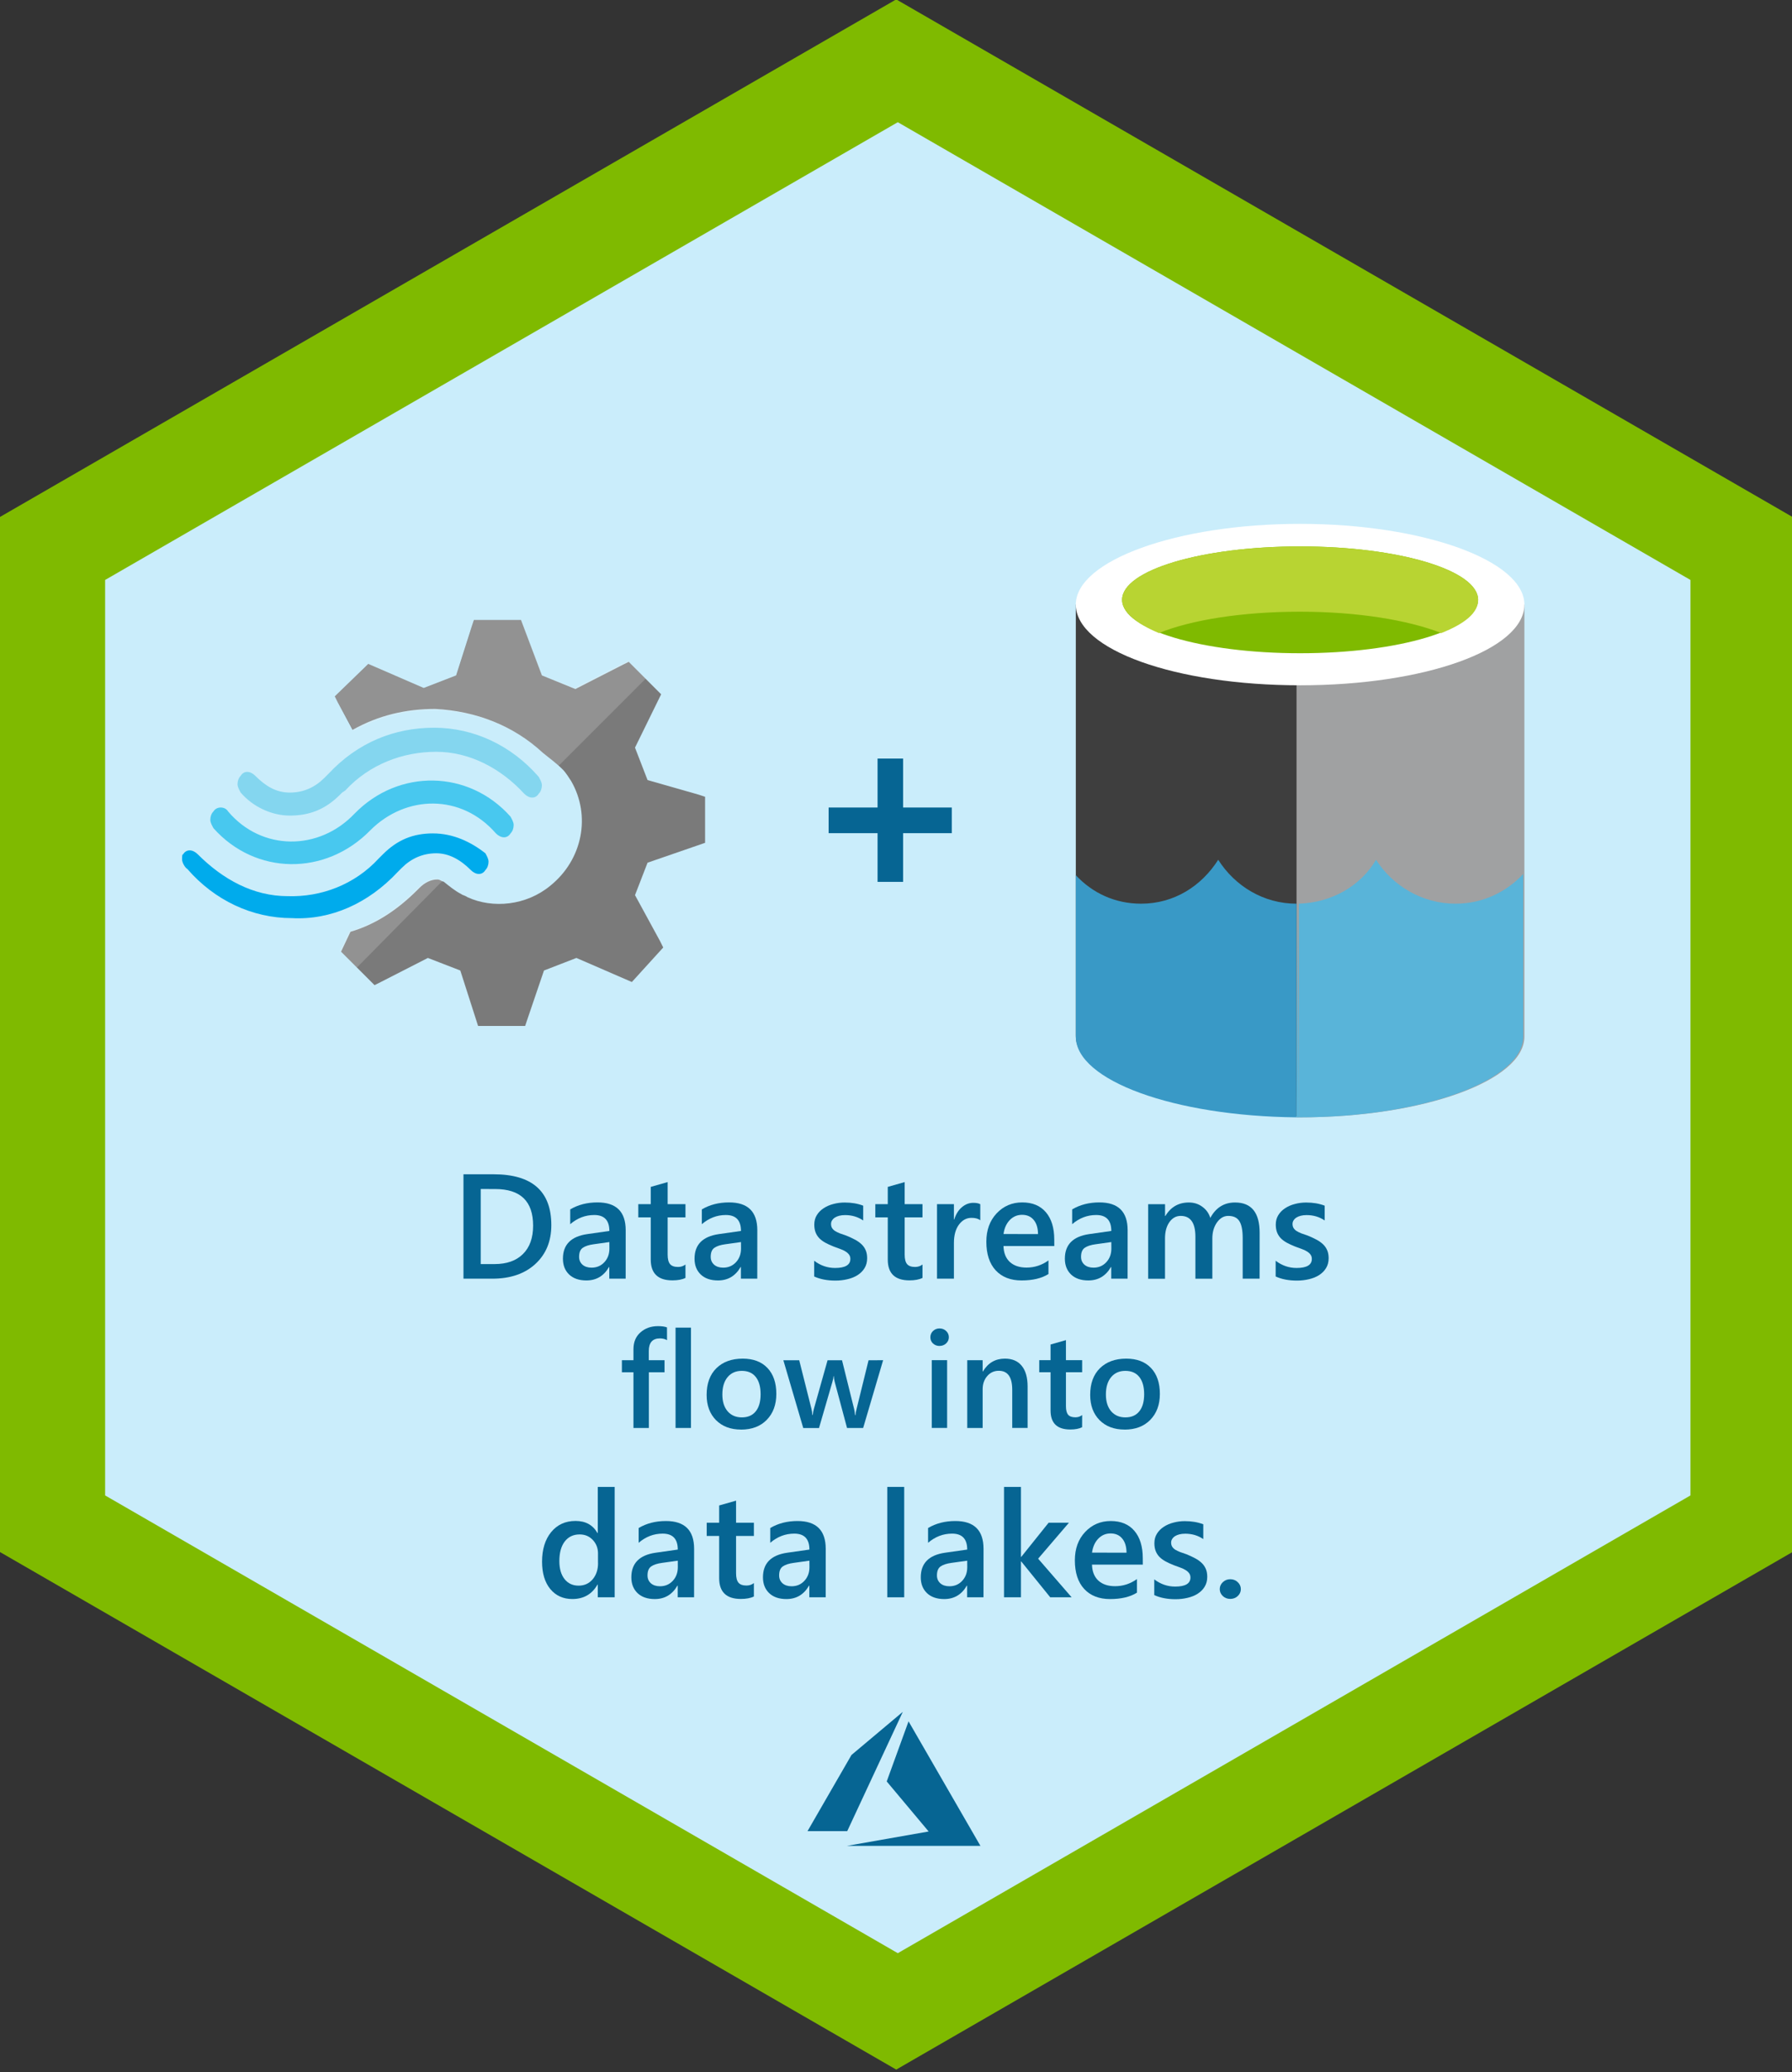 <?xml version="1.0" encoding="UTF-8" standalone="no"?>
<!-- Created with Inkscape (http://www.inkscape.org/) -->

<svg
   xmlns:dc="http://purl.org/dc/elements/1.1/"
   xmlns:cc="http://creativecommons.org/ns#"
   xmlns:rdf="http://www.w3.org/1999/02/22-rdf-syntax-ns#"
   xmlns:svg="http://www.w3.org/2000/svg"
   xmlns="http://www.w3.org/2000/svg"
   xmlns:sodipodi="http://sodipodi.sourceforge.net/DTD/sodipodi-0.dtd"
   xmlns:inkscape="http://www.inkscape.org/namespaces/inkscape"
   width="1.73in"
   height="2in"
   viewBox="0 0 43.942 50.8"
   version="1.1"
   id="svg8"
   inkscape:version="0.92.3 (2405546, 2018-03-11)"
   sodipodi:docname="Azure Streams and Lakes.svg">
  <rect x="0" y="0" width="43.942" height="50.8" fill="#333333" stroke="none"/>
  <defs
     id="defs2" />
  <sodipodi:namedview
     id="base"
     pagecolor="#ffffff"
     bordercolor="#666666"
     borderopacity="1.0"
     inkscape:pageopacity="0.0"
     inkscape:pageshadow="2"
     inkscape:zoom="4.0833333"
     inkscape:cx="-21.461796"
     inkscape:cy="93.872702"
     inkscape:document-units="mm"
     inkscape:current-layer="text891"
     showgrid="false"
     units="in"
     inkscape:window-width="3000"
     inkscape:window-height="1875"
     inkscape:window-x="-13"
     inkscape:window-y="2147"
     inkscape:window-maximized="1"
     showguides="false" />
  <g
     inkscape:label="Layer 1"
     inkscape:groupmode="layer"
     id="layer1"
     transform="translate(0,-246.2)">
    <path
       sodipodi:type="star"
       style="fill:#7fba00;fill-opacity:1;stroke-width:0.208"
       id="path821"
       sodipodi:sides="6"
       sodipodi:cx="97.673737"
       sodipodi:cy="184.21606"
       sodipodi:r1="112.78392"
       sodipodi:r2="97.673744"
       sodipodi:arg1="0.52359878"
       sodipodi:arg2="1.0471976"
       inkscape:flatsided="true"
       inkscape:rounded="0"
       inkscape:randomized="0"
       d="M 195.347,240.608 97.674,297 -3.7838365e-6,240.608 -3.2873954e-6,127.824 97.674,71.432 195.347,127.824 Z"
       transform="matrix(0.225,0,0,0.225,8.5114655e-7,230.113)"
       inkscape:label="Border Hex" />
    <path
       sodipodi:type="star"
       style="fill:#caedfb;fill-opacity:1;stroke-width:0.208"
       id="path821-6"
       sodipodi:sides="6"
       sodipodi:cx="97.673737"
       sodipodi:cy="184.21606"
       sodipodi:r1="112.78392"
       sodipodi:r2="97.673744"
       sodipodi:arg1="0.52359878"
       sodipodi:arg2="1.0471976"
       inkscape:flatsided="true"
       inkscape:rounded="0"
       inkscape:randomized="0"
       d="M 195.347,240.608 97.674,297 -3.7838365e-6,240.608 -3.2873954e-6,127.824 97.674,71.432 195.347,127.824 Z"
       transform="matrix(0.199,0,0,0.199,2.578,234.981)"
       inkscape:label="Inner Hex" />
    <g
       transform="matrix(0.265,0,0,0.265,19.801,287.69)"
       id="g851"
       style="fill:#066593;fill-opacity:1"
       inkscape:label="Azure Logo">
      <polygon
         id="polygon827"
         points="9.35,2.68 7.33,8.24 11.21,12.87 3.65,14.2 16,14.2 "
         style="fill:#066593;fill-opacity:1" />
      <polygon
         id="polygon829"
         points="0,12.84 3.67,12.84 3.67,12.85 8.82,1.8 4.07,5.79 "
         style="fill:#066593;fill-opacity:1" />
    </g>
    <g
       transform="matrix(0.291,0,0,0.291,24.605,259.043)"
       id="g855"
       inkscape:label="Data Lake Logo">
      <g
         id="g14">
        <path
           style="fill:#3e3e3e"
           inkscape:connector-curvature="0"
           id="path4"
           d="m 6.1,6.8 v 36.3 c 0,3.8 8.4,6.8 18.9,6.8 V 6.8 Z"
           class="st0" />
        <path
           style="fill:#a0a1a2"
           inkscape:connector-curvature="0"
           id="path6"
           d="M 24.7,50 H 25 c 10.4,0 18.9,-3.1 18.9,-6.8 V 6.8 H 24.7 Z"
           class="st1" />
        <path
           style="fill:#ffffff"
           inkscape:connector-curvature="0"
           id="path8"
           d="m 43.9,6.8 c 0,3.8 -8.4,6.8 -18.9,6.8 C 14.5,13.6 6.1,10.6 6.1,6.8 6.1,3.1 14.6,0 25,0 35.4,0 43.9,3.1 43.9,6.8"
           class="st2" />
        <path
           style="fill:#7fba00"
           inkscape:connector-curvature="0"
           id="path10"
           d="m 40,6.4 c 0,2.5 -6.7,4.5 -15,4.5 -8.3,0 -15,-2 -15,-4.5 0,-2.5 6.7,-4.5 15,-4.5 8.3,0 15,2 15,4.5"
           class="st3" />
        <path
           style="fill:#b8d432"
           inkscape:connector-curvature="0"
           id="path12"
           d="M 36.9,9.2 C 38.9,8.4 40,7.5 40,6.4 40,3.9 33.3,1.9 25,1.9 c -8.3,0 -15,2 -15,4.5 0,1 1.2,2 3.1,2.8 2.7,-1.1 7,-1.8 11.9,-1.8 4.8,0 9.1,0.7 11.9,1.8"
           class="st4" />
      </g>
      <g
         id="g26">
        <path
           style="fill:#3999c6"
           inkscape:connector-curvature="0"
           id="path16"
           d="M 24.7,50 V 32 C 21.9,32 19.5,30.5 18.1,28.3 16.7,30.5 14.4,32 11.6,32 9.4,32 7.5,31.1 6.1,29.6 v 13.6 c 0,3.7 8.3,6.7 18.6,6.8 z"
           class="st5" />
        <path
           style="fill:#3999c6"
           inkscape:connector-curvature="0"
           id="path18"
           d="M 25,50 Z"
           class="st5" />
        <path
           style="fill:#59b4d9"
           inkscape:connector-curvature="0"
           id="path20"
           d="M 24.7,50 H 25 c -0.1,0 -0.2,0 -0.3,0 z"
           class="st6" />
        <path
           style="fill:#59b4d9"
           inkscape:connector-curvature="0"
           id="path22"
           d="m 38.1,32 c -2.8,0 -5.3,-1.5 -6.7,-3.7 -1.3,2.2 -3.7,3.6 -6.5,3.7 v 18 0 c 10.4,0 18.9,-3.1 18.9,-6.8 V 29.5 C 42.4,31 40.4,32 38.1,32 Z"
           class="st6" />
        <path
           style="fill:#59b4d9"
           inkscape:connector-curvature="0"
           id="path24"
           d="m 24.8,32 v 0 l -0.1,18 c 0.1,0 0.1,0 0.2,0 v 0 L 24.8,32 c 0.1,0 0.1,0 0,0 z"
           class="st6" />
      </g>
    </g>
    <g
       id="g4590"
       inkscape:label="Stream Analytics Icon"
       transform="matrix(0.441,0,0,0.441,2.588,148.933)">
      <path
         id="path2"
         d="m 29.44,270.322 0.698,-1.803 3.199,-1.105 v -2.559 l -0.349,-0.116 -2.85,-0.814 -0.698,-1.803 1.454,-2.966 v 0 l -1.803,-1.803 -0.349,0.174 -2.617,1.338 -1.861,-0.756 -1.163,-3.083 H 20.483 l -0.116,0.349 -0.872,2.734 -1.803,0.698 -3.083,-1.338 -1.861,1.803 0.174,0.349 0.814,1.512 c 1.454,-0.814 2.966,-1.163 4.595,-1.163 2.268,0.116 4.362,0.931 5.991,2.443 0.349,0.291 0.698,0.523 1.105,0.931 0.174,0.174 0.349,0.465 0.465,0.64 1.105,1.919 0.64,4.362 -1.163,5.816 -1.338,1.105 -3.199,1.28 -4.595,0.64 -0.174,-0.116 -0.291,-0.116 -0.349,-0.174 v 0 0 c -0.349,-0.174 -0.698,-0.465 -0.989,-0.698 -0.116,0 -0.174,-0.116 -0.349,-0.116 -0.349,0 -0.698,0.174 -0.989,0.465 l -0.116,0.116 v 0 c -1.105,1.105 -2.327,1.919 -3.723,2.327 l -0.523,1.105 1.745,1.745 0.116,0.116 0.349,-0.174 2.617,-1.338 1.803,0.698 0.989,3.083 h 2.617 l 0.116,-0.349 0.931,-2.734 1.803,-0.698 3.083,1.338 1.745,-1.919 -0.174,-0.349 z"
         inkscape:connector-curvature="0"
         style="fill:#7a7a7a;stroke-width:0.582" />
      <path
         id="path4-0"
         d="m 13.852,265.785 v 0 0 c -1.978,2.094 -5.177,2.094 -7.038,-0.116 -0.174,-0.291 -0.64,-0.291 -0.814,0 -0.116,0.116 -0.174,0.291 -0.174,0.465 0,0.174 0.116,0.349 0.174,0.465 2.327,2.617 6.224,2.676 8.725,0.116 v 0 0 c 1.978,-1.978 5.06,-2.036 6.98,0.174 0.291,0.291 0.64,0.291 0.814,0 0.116,-0.116 0.174,-0.291 0.174,-0.465 0,-0.174 -0.116,-0.349 -0.174,-0.465 -2.327,-2.617 -6.224,-2.676 -8.666,-0.174 z"
         inkscape:connector-curvature="0"
         style="fill:#48c8ef;stroke-width:0.582" />
      <path
         id="path6-5"
         d="m 18.214,266.89 c -1.105,0 -1.978,0.349 -2.792,1.163 l -0.116,0.116 -0.116,0.116 c -1.338,1.454 -3.199,2.152 -5.06,2.094 -1.919,0 -3.606,-0.931 -5.002,-2.327 -0.291,-0.291 -0.64,-0.291 -0.814,0 -0.058,0 -0.058,0.116 -0.058,0.291 0,0.174 0.174,0.465 0.291,0.523 1.512,1.745 3.606,2.734 5.816,2.734 2.152,0.116 4.246,-0.814 5.875,-2.559 l 0.116,-0.116 0.116,-0.116 c 0.523,-0.523 1.163,-0.814 1.919,-0.814 0.698,0 1.338,0.349 1.919,0.931 0.291,0.291 0.64,0.291 0.814,0 0.116,-0.116 0.174,-0.291 0.174,-0.465 0,-0.174 -0.116,-0.349 -0.174,-0.465 -0.814,-0.64 -1.803,-1.105 -2.908,-1.105 z"
         inkscape:connector-curvature="0"
         style="fill:#00abec;stroke-width:0.582" />
      <path
         id="path8-9"
         d="m 13.329,264.505 c 1.338,-1.454 3.199,-2.152 5.06,-2.152 1.861,0 3.606,0.931 4.886,2.327 0.291,0.291 0.64,0.291 0.814,0 0.116,-0.116 0.174,-0.291 0.174,-0.465 0,-0.174 -0.116,-0.349 -0.174,-0.465 -1.512,-1.745 -3.606,-2.734 -5.816,-2.734 -2.21,0 -4.246,0.814 -5.875,2.559 l -0.116,0.116 -0.116,0.116 c -0.523,0.523 -1.163,0.814 -1.919,0.814 -0.756,0 -1.338,-0.349 -1.919,-0.931 -0.291,-0.291 -0.64,-0.291 -0.814,0 -0.116,0.116 -0.174,0.291 -0.174,0.465 0,0.174 0.116,0.349 0.174,0.465 0.698,0.814 1.745,1.28 2.734,1.28 1.105,0 1.978,-0.349 2.792,-1.163 l 0.116,-0.116 z"
         inkscape:connector-curvature="0"
         style="fill:#84d6ef;stroke-width:0.582" />
      <g
         transform="matrix(0.582,0,0,0.582,4.255,251.709)"
         id="g14-0"
         enable-background="new    "
         style="opacity:0.2">
        <path
           id="path10-7"
           d="m 24.9,30.6 c -0.2,0 -0.3,-0.2 -0.6,-0.2 -0.6,0 -1.2,0.3 -1.7,0.8 l -0.2,0.2 c -1.9,1.9 -4,3.3 -6.4,4 l -0.9,1.9 1.6,1.6 8.2,-8.3 c 0,0 0,0 0,0 z"
           inkscape:connector-curvature="0"
           style="fill:#f1f1f1" />
        <path
           id="path12-6"
           d="m 16.4,16.3 c 2.5,-1.4 5.1,-2 7.9,-2 3.9,0.2 7.5,1.6 10.3,4.2 0.5,0.4 0.9,0.7 1.4,1.1 L 44.3,11.3 42.6,9.6 42,9.9 37.5,12.2 34.4,11 32.4,5.7 h -4.5 l -0.2,0.6 -1.5,4.7 -3.1,1.2 -5.3,-2.3 -3.2,3.1 0.3,0.6 z"
           inkscape:connector-curvature="0"
           style="fill:#f1f1f1" />
      </g>
    </g>
    <g
       aria-label="+"
       style="font-style:normal;font-variant:normal;font-weight:normal;font-stretch:normal;font-size:4.233px;line-height:1.25;font-family:'Segoe UI';-inkscape-font-specification:'Segoe UI';letter-spacing:0px;word-spacing:0px;fill:#066593;fill-opacity:1;stroke:none;stroke-width:0.265"
       id="text884"
       inkscape:label="Plus Sign">
      <path
         d="m 23.339,266.626 h -1.194 v 1.194 h -0.626 v -1.194 h -1.2 v -0.629 h 1.2 v -1.2 h 0.626 v 1.2 h 1.194 z"
         style="font-style:normal;font-variant:normal;font-weight:bold;font-stretch:normal;font-size:6.35px;font-family:'Segoe UI';-inkscape-font-specification:'Segoe UI Bold';fill:#066593;fill-opacity:1;stroke-width:0.265"
         id="path886"
         inkscape:connector-curvature="0" />
    </g>
    <g
       aria-label="Data streams
flow into
data lakes."
       style="font-style:normal;font-variant:normal;font-weight:normal;font-stretch:normal;font-size:4.233px;line-height:4px;font-family:'Segoe UI';-inkscape-font-specification:'Segoe UI';letter-spacing:0px;word-spacing:0px;fill:#066593;fill-opacity:1;stroke:none;stroke-width:0.265"
       id="text891"
       transform="matrix(0.942,0,0,0.942,1.275,16.258)">
      <path
         d="m 10.711,277.378 v -2.717 h 0.784 q 1.503,0 1.503,1.324 0,0.629 -0.417,1.012 -0.417,0.381 -1.118,0.381 z m 0.449,-2.334 v 1.954 h 0.36 q 0.476,0 0.739,-0.261 0.265,-0.261 0.265,-0.739 0,-0.953 -0.987,-0.953 z"
         style="font-style:normal;font-variant:normal;font-weight:600;font-stretch:normal;font-size:3.881px;line-height:4px;font-family:'Segoe UI';-inkscape-font-specification:'Segoe UI Semi-Bold';text-align:center;text-anchor:middle;fill:#066593;fill-opacity:1;stroke-width:0.265"
         id="path844"
         inkscape:connector-curvature="0" />
      <path
         d="m 14.933,277.378 h -0.426 v -0.303 h -0.008 q -0.201,0.349 -0.589,0.349 -0.286,0 -0.449,-0.155 -0.161,-0.155 -0.161,-0.411 0,-0.549 0.633,-0.64 l 0.576,-0.082 q 0,-0.415 -0.394,-0.415 -0.347,0 -0.625,0.239 v -0.385 q 0.307,-0.182 0.709,-0.182 0.735,0 0.735,0.724 z m -0.424,-0.953 -0.407,0.057 q -0.189,0.025 -0.286,0.093 -0.095,0.066 -0.095,0.235 0,0.123 0.087,0.203 0.089,0.078 0.237,0.078 0.201,0 0.332,-0.14 0.133,-0.142 0.133,-0.356 z"
         style="font-style:normal;font-variant:normal;font-weight:600;font-stretch:normal;font-size:3.881px;line-height:4px;font-family:'Segoe UI';-inkscape-font-specification:'Segoe UI Semi-Bold';text-align:center;text-anchor:middle;fill:#066593;fill-opacity:1;stroke-width:0.265"
         id="path846"
         inkscape:connector-curvature="0" />
      <path
         d="m 16.49,277.358 q -0.129,0.064 -0.339,0.064 -0.565,0 -0.565,-0.542 v -1.097 h -0.324 v -0.345 h 0.324 v -0.449 l 0.44,-0.125 v 0.574 h 0.464 v 0.345 h -0.464 v 0.97 q 0,0.172 0.063,0.246 0.063,0.074 0.208,0.074 0.112,0 0.193,-0.064 z"
         style="font-style:normal;font-variant:normal;font-weight:600;font-stretch:normal;font-size:3.881px;line-height:4px;font-family:'Segoe UI';-inkscape-font-specification:'Segoe UI Semi-Bold';text-align:center;text-anchor:middle;fill:#066593;fill-opacity:1;stroke-width:0.265"
         id="path848"
         inkscape:connector-curvature="0" />
      <path
         d="m 18.359,277.378 h -0.426 v -0.303 h -0.008 q -0.201,0.349 -0.589,0.349 -0.286,0 -0.449,-0.155 -0.161,-0.155 -0.161,-0.411 0,-0.549 0.633,-0.64 l 0.576,-0.082 q 0,-0.415 -0.394,-0.415 -0.347,0 -0.625,0.239 v -0.385 q 0.307,-0.182 0.709,-0.182 0.735,0 0.735,0.724 z m -0.424,-0.953 -0.407,0.057 q -0.189,0.025 -0.286,0.093 -0.095,0.066 -0.095,0.235 0,0.123 0.087,0.203 0.089,0.078 0.237,0.078 0.201,0 0.332,-0.14 0.133,-0.142 0.133,-0.356 z"
         style="font-style:normal;font-variant:normal;font-weight:600;font-stretch:normal;font-size:3.881px;line-height:4px;font-family:'Segoe UI';-inkscape-font-specification:'Segoe UI Semi-Bold';text-align:center;text-anchor:middle;fill:#066593;fill-opacity:1;stroke-width:0.265"
         id="path850"
         inkscape:connector-curvature="0" />
      <path
         d="m 19.84,277.318 v -0.407 q 0.246,0.188 0.544,0.188 0.398,0 0.398,-0.235 0,-0.066 -0.034,-0.112 -0.034,-0.047 -0.093,-0.083 -0.057,-0.036 -0.136,-0.064 -0.078,-0.028 -0.174,-0.064 -0.119,-0.047 -0.216,-0.1 -0.095,-0.053 -0.159,-0.119 -0.063,-0.068 -0.095,-0.153 -0.032,-0.085 -0.032,-0.199 0,-0.14 0.066,-0.246 0.066,-0.108 0.178,-0.18 0.112,-0.074 0.254,-0.11 0.142,-0.038 0.294,-0.038 0.269,0 0.481,0.082 v 0.385 q -0.205,-0.14 -0.47,-0.14 -0.083,0 -0.152,0.017 -0.066,0.017 -0.114,0.047 -0.047,0.03 -0.074,0.074 -0.027,0.042 -0.027,0.093 0,0.062 0.027,0.106 0.027,0.044 0.078,0.078 0.053,0.032 0.125,0.061 0.074,0.026 0.169,0.059 0.125,0.051 0.224,0.104 0.1,0.053 0.171,0.121 0.07,0.066 0.108,0.155 0.038,0.087 0.038,0.208 0,0.148 -0.068,0.258 -0.068,0.11 -0.182,0.182 -0.114,0.072 -0.263,0.106 -0.148,0.036 -0.313,0.036 -0.318,0 -0.551,-0.106 z"
         style="font-style:normal;font-variant:normal;font-weight:600;font-stretch:normal;font-size:3.881px;line-height:4px;font-family:'Segoe UI';-inkscape-font-specification:'Segoe UI Semi-Bold';text-align:center;text-anchor:middle;fill:#066593;fill-opacity:1;stroke-width:0.265"
         id="path852"
         inkscape:connector-curvature="0" />
      <path
         d="m 22.66,277.358 q -0.129,0.064 -0.339,0.064 -0.565,0 -0.565,-0.542 v -1.097 h -0.324 v -0.345 h 0.324 v -0.449 l 0.44,-0.125 v 0.574 h 0.464 v 0.345 h -0.464 v 0.97 q 0,0.172 0.063,0.246 0.063,0.074 0.208,0.074 0.112,0 0.193,-0.064 z"
         style="font-style:normal;font-variant:normal;font-weight:600;font-stretch:normal;font-size:3.881px;line-height:4px;font-family:'Segoe UI';-inkscape-font-specification:'Segoe UI Semi-Bold';text-align:center;text-anchor:middle;fill:#066593;fill-opacity:1;stroke-width:0.265"
         id="path854"
         inkscape:connector-curvature="0" />
      <path
         d="m 24.164,275.857 q -0.08,-0.062 -0.229,-0.062 -0.195,0 -0.326,0.176 -0.131,0.176 -0.131,0.479 v 0.928 h -0.44 v -1.94 h 0.44 v 0.4 h 0.008 q 0.064,-0.205 0.197,-0.318 0.135,-0.116 0.299,-0.116 0.119,0 0.182,0.036 z"
         style="font-style:normal;font-variant:normal;font-weight:600;font-stretch:normal;font-size:3.881px;line-height:4px;font-family:'Segoe UI';-inkscape-font-specification:'Segoe UI Semi-Bold';text-align:center;text-anchor:middle;fill:#066593;fill-opacity:1;stroke-width:0.265"
         id="path856"
         inkscape:connector-curvature="0" />
      <path
         d="m 26.091,276.528 h -1.323 q 0.008,0.269 0.165,0.415 0.159,0.146 0.436,0.146 0.311,0 0.57,-0.186 v 0.354 q -0.265,0.167 -0.701,0.167 -0.428,0 -0.673,-0.263 -0.243,-0.265 -0.243,-0.745 0,-0.453 0.267,-0.737 0.269,-0.286 0.667,-0.286 0.398,0 0.616,0.256 0.218,0.256 0.218,0.711 z m -0.424,-0.311 q -0.002,-0.237 -0.112,-0.368 -0.11,-0.133 -0.303,-0.133 -0.189,0 -0.322,0.138 -0.131,0.138 -0.161,0.362 z"
         style="font-style:normal;font-variant:normal;font-weight:600;font-stretch:normal;font-size:3.881px;line-height:4px;font-family:'Segoe UI';-inkscape-font-specification:'Segoe UI Semi-Bold';text-align:center;text-anchor:middle;fill:#066593;fill-opacity:1;stroke-width:0.265"
         id="path858"
         inkscape:connector-curvature="0" />
      <path
         d="m 27.999,277.378 h -0.426 v -0.303 h -0.008 q -0.201,0.349 -0.589,0.349 -0.286,0 -0.449,-0.155 -0.161,-0.155 -0.161,-0.411 0,-0.549 0.633,-0.64 l 0.576,-0.082 q 0,-0.415 -0.394,-0.415 -0.347,0 -0.625,0.239 v -0.385 q 0.307,-0.182 0.709,-0.182 0.735,0 0.735,0.724 z m -0.424,-0.953 -0.407,0.057 q -0.189,0.025 -0.286,0.093 -0.095,0.066 -0.095,0.235 0,0.123 0.087,0.203 0.089,0.078 0.237,0.078 0.201,0 0.332,-0.14 0.133,-0.142 0.133,-0.356 z"
         style="font-style:normal;font-variant:normal;font-weight:600;font-stretch:normal;font-size:3.881px;line-height:4px;font-family:'Segoe UI';-inkscape-font-specification:'Segoe UI Semi-Bold';text-align:center;text-anchor:middle;fill:#066593;fill-opacity:1;stroke-width:0.265"
         id="path860"
         inkscape:connector-curvature="0" />
      <path
         d="m 31.435,277.378 h -0.44 v -1.057 q 0,-0.305 -0.087,-0.441 -0.085,-0.136 -0.29,-0.136 -0.172,0 -0.294,0.172 -0.119,0.172 -0.119,0.413 v 1.05 h -0.441 v -1.093 q 0,-0.542 -0.383,-0.542 -0.178,0 -0.294,0.163 -0.114,0.163 -0.114,0.423 v 1.05 H 28.534 v -1.94 h 0.44 v 0.307 h 0.008 q 0.21,-0.352 0.612,-0.352 0.201,0 0.351,0.112 0.152,0.11 0.207,0.29 0.216,-0.402 0.644,-0.402 0.64,0 0.64,0.79 z"
         style="font-style:normal;font-variant:normal;font-weight:600;font-stretch:normal;font-size:3.881px;line-height:4px;font-family:'Segoe UI';-inkscape-font-specification:'Segoe UI Semi-Bold';text-align:center;text-anchor:middle;fill:#066593;fill-opacity:1;stroke-width:0.265"
         id="path862"
         inkscape:connector-curvature="0" />
      <path
         d="m 31.853,277.318 v -0.407 q 0.246,0.188 0.544,0.188 0.398,0 0.398,-0.235 0,-0.066 -0.034,-0.112 -0.034,-0.047 -0.093,-0.083 -0.057,-0.036 -0.136,-0.064 -0.078,-0.028 -0.174,-0.064 -0.119,-0.047 -0.216,-0.1 -0.095,-0.053 -0.159,-0.119 -0.063,-0.068 -0.095,-0.153 -0.032,-0.085 -0.032,-0.199 0,-0.14 0.066,-0.246 0.066,-0.108 0.178,-0.18 0.112,-0.074 0.254,-0.11 0.142,-0.038 0.294,-0.038 0.269,0 0.481,0.082 v 0.385 q -0.205,-0.14 -0.47,-0.14 -0.083,0 -0.152,0.017 -0.066,0.017 -0.114,0.047 -0.047,0.03 -0.074,0.074 -0.027,0.042 -0.027,0.093 0,0.062 0.027,0.106 0.027,0.044 0.078,0.078 0.053,0.032 0.125,0.061 0.074,0.026 0.169,0.059 0.125,0.051 0.224,0.104 0.1,0.053 0.171,0.121 0.07,0.066 0.108,0.155 0.038,0.087 0.038,0.208 0,0.148 -0.068,0.258 -0.068,0.11 -0.182,0.182 -0.114,0.072 -0.263,0.106 -0.148,0.036 -0.313,0.036 -0.318,0 -0.551,-0.106 z"
         style="font-style:normal;font-variant:normal;font-weight:600;font-stretch:normal;font-size:3.881px;line-height:4px;font-family:'Segoe UI';-inkscape-font-specification:'Segoe UI Semi-Bold';text-align:center;text-anchor:middle;fill:#066593;fill-opacity:1;stroke-width:0.265"
         id="path864"
         inkscape:connector-curvature="0" />
      <path
         d="m 16.01,278.978 q -0.081,-0.046 -0.184,-0.046 -0.291,0 -0.291,0.329 v 0.239 h 0.41 v 0.314 h -0.408 v 1.45 H 15.136 v -1.45 h -0.301 v -0.314 h 0.301 v -0.286 q 0,-0.279 0.183,-0.439 0.183,-0.162 0.456,-0.162 0.148,0 0.234,0.033 z"
         style="font-style:normal;font-variant:normal;font-weight:600;font-stretch:normal;font-size:3.528px;line-height:4px;font-family:'Segoe UI';-inkscape-font-specification:'Segoe UI Semi-Bold';text-align:center;text-anchor:middle;fill:#066593;fill-opacity:1;stroke-width:0.265"
         id="path866"
         inkscape:connector-curvature="0" />
      <path
         d="M 16.633,281.263 H 16.232 v -2.611 h 0.401 z"
         style="font-style:normal;font-variant:normal;font-weight:600;font-stretch:normal;font-size:3.528px;line-height:4px;font-family:'Segoe UI';-inkscape-font-specification:'Segoe UI Semi-Bold';text-align:center;text-anchor:middle;fill:#066593;fill-opacity:1;stroke-width:0.265"
         id="path868"
         inkscape:connector-curvature="0" />
      <path
         d="m 17.937,281.305 q -0.408,0 -0.653,-0.246 -0.243,-0.248 -0.243,-0.656 0,-0.444 0.253,-0.694 0.255,-0.25 0.686,-0.25 0.413,0 0.644,0.243 0.231,0.243 0.231,0.674 0,0.422 -0.25,0.677 -0.248,0.253 -0.668,0.253 z m 0.019,-1.528 q -0.234,0 -0.37,0.164 -0.136,0.164 -0.136,0.451 0,0.277 0.138,0.438 0.138,0.158 0.369,0.158 0.236,0 0.362,-0.157 0.127,-0.157 0.127,-0.446 0,-0.291 -0.127,-0.45 -0.126,-0.158 -0.362,-0.158 z"
         style="font-style:normal;font-variant:normal;font-weight:600;font-stretch:normal;font-size:3.528px;line-height:4px;font-family:'Segoe UI';-inkscape-font-specification:'Segoe UI Semi-Bold';text-align:center;text-anchor:middle;fill:#066593;fill-opacity:1;stroke-width:0.265"
         id="path870"
         inkscape:connector-curvature="0" />
      <path
         d="m 21.635,279.5 -0.52,1.764 h -0.419 l -0.32,-1.195 q -0.019,-0.069 -0.024,-0.155 h -0.007 q -0.003,0.059 -0.031,0.152 l -0.348,1.199 h -0.41 l -0.518,-1.764 h 0.413 l 0.32,1.271 q 0.015,0.057 0.021,0.152 h 0.012 q 0.005,-0.072 0.028,-0.155 l 0.357,-1.268 h 0.376 l 0.317,1.276 q 0.015,0.06 0.022,0.152 h 0.012 q 0.003,-0.064 0.026,-0.152 l 0.314,-1.276 z"
         style="font-style:normal;font-variant:normal;font-weight:600;font-stretch:normal;font-size:3.528px;line-height:4px;font-family:'Segoe UI';-inkscape-font-specification:'Segoe UI Semi-Bold';text-align:center;text-anchor:middle;fill:#066593;fill-opacity:1;stroke-width:0.265"
         id="path872"
         inkscape:connector-curvature="0" />
      <path
         d="m 23.103,279.129 q -0.098,0 -0.169,-0.064 -0.069,-0.064 -0.069,-0.162 0,-0.098 0.069,-0.164 0.071,-0.066 0.169,-0.066 0.102,0 0.172,0.066 0.071,0.065 0.071,0.164 0,0.093 -0.071,0.16 -0.071,0.065 -0.172,0.065 z m 0.198,2.134 h -0.4 v -1.764 h 0.4 z"
         style="font-style:normal;font-variant:normal;font-weight:600;font-stretch:normal;font-size:3.528px;line-height:4px;font-family:'Segoe UI';-inkscape-font-specification:'Segoe UI Semi-Bold';text-align:center;text-anchor:middle;fill:#066593;fill-opacity:1;stroke-width:0.265"
         id="path874"
         inkscape:connector-curvature="0" />
      <path
         d="m 25.396,281.263 h -0.4 v -0.994 q 0,-0.494 -0.35,-0.494 -0.183,0 -0.301,0.138 -0.119,0.136 -0.119,0.345 v 1.006 h -0.401 v -1.764 h 0.401 v 0.293 h 0.007 q 0.198,-0.334 0.572,-0.334 0.288,0 0.439,0.188 0.152,0.186 0.152,0.539 z"
         style="font-style:normal;font-variant:normal;font-weight:600;font-stretch:normal;font-size:3.528px;line-height:4px;font-family:'Segoe UI';-inkscape-font-specification:'Segoe UI Semi-Bold';text-align:center;text-anchor:middle;fill:#066593;fill-opacity:1;stroke-width:0.265"
         id="path876"
         inkscape:connector-curvature="0" />
      <path
         d="m 26.815,281.244 q -0.117,0.059 -0.308,0.059 -0.513,0 -0.513,-0.493 v -0.997 h -0.295 v -0.314 h 0.295 v -0.408 l 0.4,-0.114 v 0.522 h 0.422 v 0.314 h -0.422 v 0.882 q 0,0.157 0.057,0.224 0.057,0.067 0.189,0.067 0.102,0 0.176,-0.059 z"
         style="font-style:normal;font-variant:normal;font-weight:600;font-stretch:normal;font-size:3.528px;line-height:4px;font-family:'Segoe UI';-inkscape-font-specification:'Segoe UI Semi-Bold';text-align:center;text-anchor:middle;fill:#066593;fill-opacity:1;stroke-width:0.265"
         id="path878"
         inkscape:connector-curvature="0" />
      <path
         d="m 27.921,281.305 q -0.408,0 -0.653,-0.246 -0.243,-0.248 -0.243,-0.656 0,-0.444 0.253,-0.694 0.255,-0.25 0.686,-0.25 0.413,0 0.644,0.243 0.231,0.243 0.231,0.674 0,0.422 -0.25,0.677 -0.248,0.253 -0.668,0.253 z m 0.019,-1.528 q -0.234,0 -0.37,0.164 -0.136,0.164 -0.136,0.451 0,0.277 0.138,0.438 0.138,0.158 0.369,0.158 0.236,0 0.362,-0.157 0.127,-0.157 0.127,-0.446 0,-0.291 -0.127,-0.45 -0.126,-0.158 -0.362,-0.158 z"
         style="font-style:normal;font-variant:normal;font-weight:600;font-stretch:normal;font-size:3.528px;line-height:4px;font-family:'Segoe UI';-inkscape-font-specification:'Segoe UI Semi-Bold';text-align:center;text-anchor:middle;fill:#066593;fill-opacity:1;stroke-width:0.265"
         id="path880"
         inkscape:connector-curvature="0" />
      <path
         d="m 14.647,285.67 h -0.44 v -0.33 h -0.008 q -0.212,0.375 -0.654,0.375 -0.358,0 -0.574,-0.26 -0.214,-0.261 -0.214,-0.711 0,-0.481 0.237,-0.771 0.239,-0.29 0.635,-0.29 0.392,0 0.57,0.315 h 0.008 v -1.201 h 0.44 z m -0.434,-0.887 v -0.254 q 0,-0.207 -0.135,-0.351 -0.135,-0.144 -0.343,-0.144 -0.246,0 -0.388,0.184 -0.14,0.184 -0.14,0.51 0,0.296 0.135,0.468 0.136,0.171 0.366,0.171 0.225,0 0.366,-0.165 0.14,-0.167 0.14,-0.419 z"
         style="font-style:normal;font-variant:normal;font-weight:600;font-stretch:normal;font-size:3.881px;line-height:4px;font-family:'Segoe UI';-inkscape-font-specification:'Segoe UI Semi-Bold';text-align:center;text-anchor:middle;fill:#066593;fill-opacity:1;stroke-width:0.265"
         id="path882"
         inkscape:connector-curvature="0" />
      <path
         d="m 16.714,285.67 h -0.426 v -0.303 h -0.008 q -0.201,0.349 -0.589,0.349 -0.286,0 -0.449,-0.155 -0.161,-0.155 -0.161,-0.411 0,-0.549 0.633,-0.64 l 0.576,-0.082 q 0,-0.415 -0.394,-0.415 -0.347,0 -0.625,0.239 v -0.385 q 0.307,-0.182 0.709,-0.182 0.735,0 0.735,0.724 z m -0.424,-0.953 -0.407,0.057 q -0.189,0.025 -0.286,0.093 -0.095,0.066 -0.095,0.235 0,0.123 0.087,0.203 0.089,0.078 0.237,0.078 0.201,0 0.332,-0.14 0.133,-0.142 0.133,-0.356 z"
         style="font-style:normal;font-variant:normal;font-weight:600;font-stretch:normal;font-size:3.881px;line-height:4px;font-family:'Segoe UI';-inkscape-font-specification:'Segoe UI Semi-Bold';text-align:center;text-anchor:middle;fill:#066593;fill-opacity:1;stroke-width:0.265"
         id="path884"
         inkscape:connector-curvature="0" />
      <path
         d="m 18.271,285.649 q -0.129,0.064 -0.339,0.064 -0.565,0 -0.565,-0.542 v -1.097 h -0.324 v -0.345 h 0.324 v -0.449 l 0.44,-0.125 v 0.574 h 0.464 v 0.345 h -0.464 v 0.97 q 0,0.172 0.063,0.246 0.063,0.074 0.208,0.074 0.112,0 0.193,-0.064 z"
         style="font-style:normal;font-variant:normal;font-weight:600;font-stretch:normal;font-size:3.881px;line-height:4px;font-family:'Segoe UI';-inkscape-font-specification:'Segoe UI Semi-Bold';text-align:center;text-anchor:middle;fill:#066593;fill-opacity:1;stroke-width:0.265"
         id="path887"
         inkscape:connector-curvature="0" />
      <path
         d="m 20.14,285.67 h -0.426 v -0.303 h -0.008 q -0.201,0.349 -0.589,0.349 -0.286,0 -0.449,-0.155 -0.161,-0.155 -0.161,-0.411 0,-0.549 0.633,-0.64 l 0.576,-0.082 q 0,-0.415 -0.394,-0.415 -0.347,0 -0.625,0.239 v -0.385 q 0.307,-0.182 0.709,-0.182 0.735,0 0.735,0.724 z m -0.424,-0.953 -0.407,0.057 q -0.189,0.025 -0.286,0.093 -0.095,0.066 -0.095,0.235 0,0.123 0.087,0.203 0.089,0.078 0.237,0.078 0.201,0 0.332,-0.14 0.133,-0.142 0.133,-0.356 z"
         style="font-style:normal;font-variant:normal;font-weight:600;font-stretch:normal;font-size:3.881px;line-height:4px;font-family:'Segoe UI';-inkscape-font-specification:'Segoe UI Semi-Bold';text-align:center;text-anchor:middle;fill:#066593;fill-opacity:1;stroke-width:0.265"
         id="path889"
         inkscape:connector-curvature="0" />
      <path
         d="m 22.184,285.67 h -0.441 v -2.873 h 0.441 z"
         style="font-style:normal;font-variant:normal;font-weight:600;font-stretch:normal;font-size:3.881px;line-height:4px;font-family:'Segoe UI';-inkscape-font-specification:'Segoe UI Semi-Bold';text-align:center;text-anchor:middle;fill:#066593;fill-opacity:1;stroke-width:0.265"
         id="path891"
         inkscape:connector-curvature="0" />
      <path
         d="m 24.248,285.67 h -0.426 v -0.303 h -0.008 q -0.201,0.349 -0.589,0.349 -0.286,0 -0.449,-0.155 -0.161,-0.155 -0.161,-0.411 0,-0.549 0.633,-0.64 l 0.576,-0.082 q 0,-0.415 -0.394,-0.415 -0.347,0 -0.625,0.239 v -0.385 q 0.307,-0.182 0.709,-0.182 0.735,0 0.735,0.724 z m -0.424,-0.953 -0.407,0.057 q -0.189,0.025 -0.286,0.093 -0.095,0.066 -0.095,0.235 0,0.123 0.087,0.203 0.089,0.078 0.237,0.078 0.201,0 0.332,-0.14 0.133,-0.142 0.133,-0.356 z"
         style="font-style:normal;font-variant:normal;font-weight:600;font-stretch:normal;font-size:3.881px;line-height:4px;font-family:'Segoe UI';-inkscape-font-specification:'Segoe UI Semi-Bold';text-align:center;text-anchor:middle;fill:#066593;fill-opacity:1;stroke-width:0.265"
         id="path893"
         inkscape:connector-curvature="0" />
      <path
         d="m 26.542,285.67 h -0.557 l -0.754,-0.932 h -0.008 v 0.932 H 24.782 v -2.873 h 0.441 v 1.821 h 0.008 l 0.712,-0.889 h 0.529 l -0.802,0.936 z"
         style="font-style:normal;font-variant:normal;font-weight:600;font-stretch:normal;font-size:3.881px;line-height:4px;font-family:'Segoe UI';-inkscape-font-specification:'Segoe UI Semi-Bold';text-align:center;text-anchor:middle;fill:#066593;fill-opacity:1;stroke-width:0.265"
         id="path895"
         inkscape:connector-curvature="0" />
      <path
         d="m 28.395,284.82 h -1.323 q 0.008,0.269 0.165,0.415 0.159,0.146 0.436,0.146 0.311,0 0.57,-0.186 v 0.354 q -0.265,0.167 -0.701,0.167 -0.428,0 -0.673,-0.263 -0.243,-0.265 -0.243,-0.745 0,-0.453 0.267,-0.737 0.269,-0.286 0.667,-0.286 0.398,0 0.616,0.256 0.218,0.256 0.218,0.711 z m -0.424,-0.311 q -0.002,-0.237 -0.112,-0.368 -0.11,-0.133 -0.303,-0.133 -0.189,0 -0.322,0.138 -0.131,0.138 -0.161,0.362 z"
         style="font-style:normal;font-variant:normal;font-weight:600;font-stretch:normal;font-size:3.881px;line-height:4px;font-family:'Segoe UI';-inkscape-font-specification:'Segoe UI Semi-Bold';text-align:center;text-anchor:middle;fill:#066593;fill-opacity:1;stroke-width:0.265"
         id="path897"
         inkscape:connector-curvature="0" />
      <path
         d="m 28.693,285.61 v -0.407 q 0.246,0.188 0.544,0.188 0.398,0 0.398,-0.235 0,-0.066 -0.034,-0.112 -0.034,-0.047 -0.093,-0.083 -0.057,-0.036 -0.136,-0.064 -0.078,-0.028 -0.174,-0.064 -0.119,-0.047 -0.216,-0.1 -0.095,-0.053 -0.159,-0.119 -0.063,-0.068 -0.095,-0.153 -0.032,-0.085 -0.032,-0.199 0,-0.14 0.066,-0.246 0.066,-0.108 0.178,-0.18 0.112,-0.074 0.254,-0.11 0.142,-0.038 0.294,-0.038 0.269,0 0.481,0.082 v 0.385 q -0.205,-0.14 -0.47,-0.14 -0.083,0 -0.152,0.017 -0.066,0.017 -0.114,0.047 -0.047,0.03 -0.074,0.074 -0.027,0.042 -0.027,0.093 0,0.062 0.027,0.106 0.027,0.044 0.078,0.078 0.053,0.032 0.125,0.061 0.074,0.026 0.169,0.059 0.125,0.051 0.224,0.104 0.1,0.053 0.171,0.121 0.07,0.066 0.108,0.155 0.038,0.087 0.038,0.208 0,0.148 -0.068,0.258 -0.068,0.11 -0.182,0.182 -0.114,0.072 -0.263,0.106 -0.148,0.036 -0.313,0.036 -0.318,0 -0.551,-0.106 z"
         style="font-style:normal;font-variant:normal;font-weight:600;font-stretch:normal;font-size:3.881px;line-height:4px;font-family:'Segoe UI';-inkscape-font-specification:'Segoe UI Semi-Bold';text-align:center;text-anchor:middle;fill:#066593;fill-opacity:1;stroke-width:0.265"
         id="path899"
         inkscape:connector-curvature="0" />
      <path
         d="m 30.671,285.712 q -0.114,0 -0.193,-0.074 -0.08,-0.076 -0.08,-0.18 0,-0.106 0.08,-0.182 0.08,-0.076 0.193,-0.076 0.116,0 0.195,0.076 0.081,0.076 0.081,0.182 0,0.104 -0.081,0.18 -0.08,0.074 -0.195,0.074 z"
         style="font-style:normal;font-variant:normal;font-weight:600;font-stretch:normal;font-size:3.881px;line-height:4px;font-family:'Segoe UI';-inkscape-font-specification:'Segoe UI Semi-Bold';text-align:center;text-anchor:middle;fill:#066593;fill-opacity:1;stroke-width:0.265"
         id="path901"
         inkscape:connector-curvature="0" />
    </g>
  </g>
</svg>
